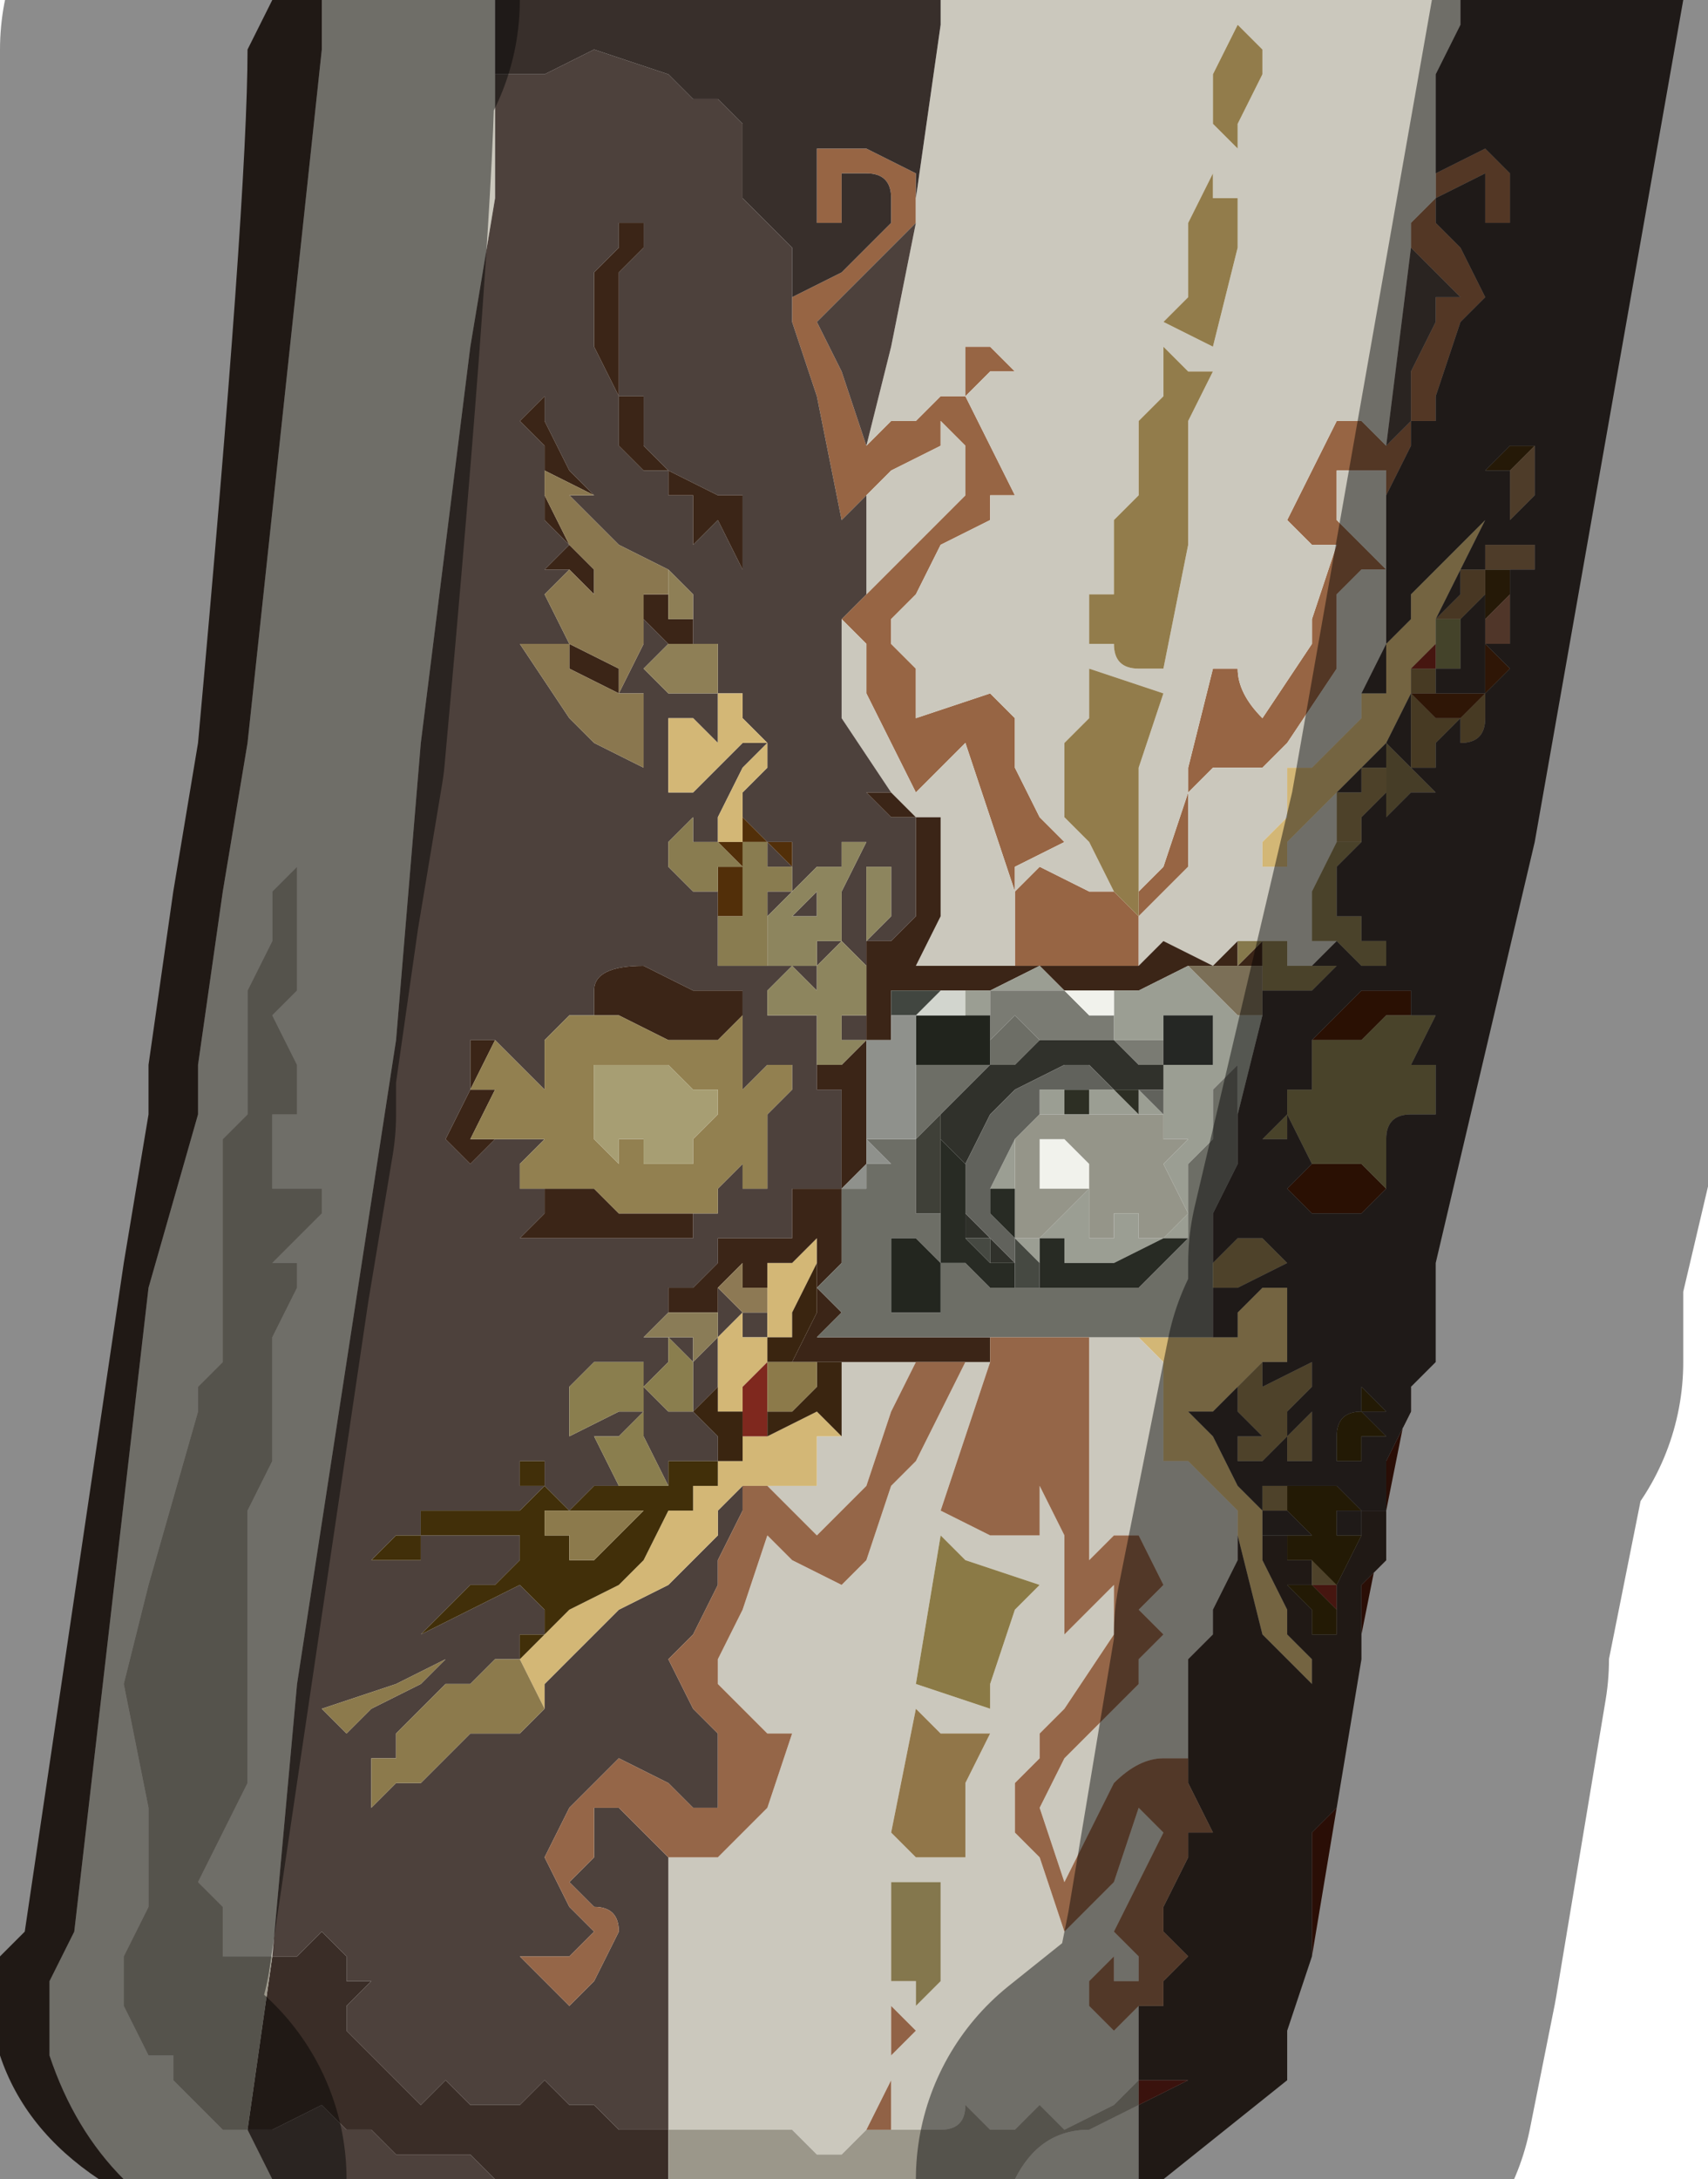 <?xml version="1.0" encoding="UTF-8" standalone="no"?>
<svg xmlns:xlink="http://www.w3.org/1999/xlink" height="4.4px" width="3.45px" xmlns="http://www.w3.org/2000/svg">
  <g transform="matrix(1.0, 0.0, 0.0, 1.0, 1.4, 2.2)">
    <path d="M0.1 -1.05 L0.1 -1.05 0.1 -1.05 M-0.4 -0.1 L-0.4 -0.1 -0.4 -0.1 -0.4 -0.1 M-0.45 0.15 L-0.4 0.1 -0.45 0.15 -0.45 0.15" fill="#5b1c14" fill-rule="evenodd" stroke="none"/>
    <path d="M0.45 -1.8 L0.45 -1.75 0.35 -1.65 0.25 -1.55 0.3 -1.45 0.35 -1.3 0.35 -1.3 0.4 -1.35 0.45 -1.35 0.5 -1.4 0.55 -1.4 0.55 -1.45 0.55 -1.5 0.6 -1.5 0.6 -1.5 0.65 -1.45 0.6 -1.45 0.6 -1.45 0.55 -1.4 0.6 -1.3 0.65 -1.2 0.6 -1.2 0.6 -1.15 0.5 -1.1 0.45 -1.0 0.4 -0.95 0.4 -0.9 0.45 -0.85 0.45 -0.75 0.6 -0.8 0.65 -0.75 0.65 -0.65 0.7 -0.55 0.75 -0.5 0.65 -0.45 0.65 -0.4 0.6 -0.55 0.55 -0.7 0.5 -0.65 0.45 -0.6 0.4 -0.7 0.4 -0.7 0.35 -0.8 0.35 -0.85 0.35 -0.9 0.3 -0.95 0.3 -0.95 0.35 -1.0 0.35 -1.0 0.4 -1.05 0.4 -1.05 0.45 -1.1 0.5 -1.15 0.55 -1.2 0.55 -1.3 0.5 -1.35 0.5 -1.3 0.4 -1.25 0.35 -1.2 0.35 -1.2 0.3 -1.15 0.25 -1.4 0.2 -1.55 0.2 -1.6 0.3 -1.65 0.4 -1.75 0.4 -1.8 Q0.4 -1.85 0.35 -1.85 L0.3 -1.85 0.3 -1.8 0.25 -1.8 0.3 -1.8 0.3 -1.75 0.25 -1.75 0.25 -1.9 0.3 -1.9 0.35 -1.9 0.45 -1.85 0.45 -1.8 M0.65 -0.25 L0.65 -0.35 0.65 -0.4 0.7 -0.45 0.8 -0.4 0.85 -0.4 0.85 -0.4 0.9 -0.35 0.9 -0.4 0.9 -0.4 0.9 -0.4 0.95 -0.45 1.0 -0.6 1.0 -0.65 1.05 -0.85 1.1 -0.85 Q1.1 -0.8 1.15 -0.75 L1.15 -0.75 1.25 -0.9 1.25 -0.95 1.3 -1.1 1.25 -1.1 1.2 -1.15 1.25 -1.25 1.3 -1.35 1.3 -1.35 1.35 -1.35 1.4 -1.3 1.4 -1.3 1.45 -1.35 1.45 -1.4 1.45 -1.45 1.5 -1.55 1.5 -1.6 1.55 -1.6 1.5 -1.65 1.5 -1.65 1.45 -1.7 1.45 -1.75 1.5 -1.8 1.5 -1.85 1.6 -1.9 1.65 -1.85 1.65 -1.75 Q1.65 -1.75 1.6 -1.75 L1.6 -1.8 1.6 -1.85 1.5 -1.8 1.5 -1.75 1.55 -1.7 1.6 -1.6 1.55 -1.55 1.5 -1.4 1.5 -1.35 1.45 -1.35 1.45 -1.3 1.4 -1.2 1.4 -1.2 1.4 -1.25 1.3 -1.25 1.3 -1.15 1.3 -1.15 1.35 -1.1 1.35 -1.1 1.4 -1.05 1.35 -1.05 1.3 -1.0 1.3 -0.9 1.3 -0.85 1.2 -0.7 1.15 -0.65 1.15 -0.65 1.1 -0.65 1.05 -0.65 1.0 -0.6 1.0 -0.45 0.9 -0.35 0.9 -0.25 0.9 -0.25 0.85 -0.25 0.75 -0.25 0.7 -0.25 0.7 -0.25 0.65 -0.25 0.65 -0.25" fill="#976544" fill-rule="evenodd" stroke="none"/>
    <path d="M1.55 -2.2 L1.55 -2.15 1.5 -2.05 1.5 -1.8 1.45 -1.75 1.45 -1.7 1.4 -1.3 1.4 -1.3 1.35 -1.35 1.3 -1.35 1.3 -1.35 1.25 -1.25 1.2 -1.15 1.25 -1.1 1.3 -1.1 1.25 -0.95 1.25 -0.9 1.15 -0.75 1.15 -0.75 Q1.1 -0.8 1.1 -0.85 L1.05 -0.85 1.0 -0.65 1.0 -0.6 0.95 -0.45 0.9 -0.4 0.9 -0.4 0.9 -0.4 0.9 -0.5 0.9 -0.65 0.95 -0.8 0.8 -0.85 0.8 -0.75 0.75 -0.7 0.75 -0.55 0.8 -0.5 0.85 -0.4 0.8 -0.4 0.7 -0.45 0.65 -0.4 0.65 -0.35 0.65 -0.25 0.6 -0.25 0.55 -0.25 0.5 -0.25 0.45 -0.25 0.5 -0.35 0.5 -0.55 0.45 -0.55 0.4 -0.6 0.3 -0.75 0.3 -0.85 0.3 -0.95 0.35 -0.9 0.35 -0.85 0.35 -0.8 0.4 -0.7 0.4 -0.7 0.45 -0.6 0.5 -0.65 0.55 -0.7 0.6 -0.55 0.65 -0.4 0.65 -0.45 0.75 -0.5 0.7 -0.55 0.65 -0.65 0.65 -0.75 0.6 -0.8 0.45 -0.75 0.45 -0.85 0.4 -0.9 0.4 -0.95 0.45 -1.0 0.5 -1.1 0.6 -1.15 0.6 -1.2 0.65 -1.2 0.6 -1.3 0.55 -1.4 0.6 -1.45 0.6 -1.45 0.65 -1.45 0.6 -1.5 0.6 -1.5 0.55 -1.5 0.55 -1.45 0.55 -1.4 0.5 -1.4 0.45 -1.35 0.4 -1.35 0.35 -1.3 0.4 -1.5 0.45 -1.75 0.45 -1.8 0.5 -2.15 0.5 -2.2 1.55 -2.2 M1.4 -1.2 L1.4 -0.9 1.35 -0.8 1.35 -0.75 1.25 -0.65 1.2 -0.65 1.2 -0.55 1.15 -0.5 1.15 -0.5 1.15 -0.45 1.15 -0.45 1.2 -0.45 1.2 -0.5 1.25 -0.55 1.25 -0.55 1.3 -0.6 1.3 -0.55 1.3 -0.5 1.3 -0.5 1.3 -0.5 1.25 -0.4 1.25 -0.35 1.25 -0.3 1.25 -0.3 1.3 -0.3 1.25 -0.25 1.25 -0.25 1.2 -0.25 1.2 -0.3 1.2 -0.3 1.15 -0.3 1.15 -0.35 1.15 -0.3 1.1 -0.3 1.1 -0.25 1.1 -0.3 1.05 -0.25 1.05 -0.25 0.95 -0.3 0.9 -0.25 0.9 -0.35 1.0 -0.45 1.0 -0.6 1.05 -0.65 1.1 -0.65 1.15 -0.65 1.15 -0.65 1.2 -0.7 1.3 -0.85 1.3 -0.9 1.3 -1.0 1.35 -1.05 1.4 -1.05 1.35 -1.1 1.35 -1.1 1.3 -1.15 1.3 -1.15 1.3 -1.25 1.4 -1.25 1.4 -1.2 M1.05 -2.05 L1.05 -1.95 1.1 -1.9 1.1 -1.95 1.15 -2.05 1.15 -2.1 1.1 -2.15 1.05 -2.05 M1.05 -1.8 L1.05 -1.85 1.0 -1.75 1.0 -1.6 0.95 -1.55 1.05 -1.5 1.05 -1.5 1.1 -1.7 1.1 -1.8 1.05 -1.8 M0.35 -1.2 L0.35 -1.2 0.4 -1.25 0.5 -1.3 0.5 -1.35 0.55 -1.3 0.55 -1.2 0.5 -1.15 0.45 -1.1 0.4 -1.05 0.4 -1.05 0.35 -1.0 0.35 -1.0 0.35 -1.2 M0.9 -1.35 L0.9 -1.3 0.9 -1.2 0.85 -1.15 0.85 -1.0 0.8 -1.0 0.8 -0.95 0.8 -0.9 0.85 -0.9 Q0.85 -0.85 0.9 -0.85 L0.95 -0.85 1.0 -1.1 1.0 -1.15 1.0 -1.25 1.0 -1.35 1.05 -1.45 1.0 -1.45 0.95 -1.5 0.95 -1.4 0.9 -1.35 M0.3 0.55 L0.35 0.55 0.4 0.55 0.45 0.55 0.4 0.65 0.35 0.8 0.25 0.9 0.2 0.85 0.15 0.8 0.2 0.8 0.25 0.8 0.25 0.7 0.3 0.7 0.3 0.55 M1.3 -0.5 L1.3 -0.5 M0.95 0.5 L0.9 0.5 0.95 0.55 0.95 0.65 0.95 0.75 1.0 0.75 1.05 0.8 1.1 0.85 1.1 0.9 1.1 0.95 1.05 1.05 1.05 1.1 1.0 1.15 1.0 1.35 0.95 1.35 Q0.9 1.35 0.85 1.4 L0.75 1.6 0.7 1.45 0.75 1.35 0.8 1.3 0.85 1.25 0.9 1.2 0.9 1.15 0.95 1.1 0.9 1.05 0.95 1.0 0.9 0.9 0.85 0.9 Q0.8 0.95 0.8 0.95 L0.8 0.85 0.8 0.5 0.9 0.5 0.95 0.5 M0.9 2.2 L0.65 2.2 Q0.7 2.1 0.8 2.1 L0.9 2.05 0.9 2.2 M-0.85 2.2 L-1.15 2.2 Q-1.25 2.1 -1.3 1.95 L-1.3 1.8 -1.25 1.7 -1.1 0.4 -1.0 0.05 -1.0 -0.05 -0.95 -0.4 -0.9 -0.7 -0.75 -2.1 -0.75 -2.2 -0.4 -2.2 -0.4 -2.05 -0.4 -1.8 -0.45 -1.5 -0.55 -0.7 -0.6 -0.1 -0.8 1.2 -0.85 1.75 -0.9 1.75 -0.95 1.75 -0.95 1.7 -0.95 1.65 -1.0 1.6 -0.9 1.4 -0.9 1.3 -0.9 1.2 -0.9 0.85 -0.85 0.75 -0.85 0.7 -0.85 0.6 -0.85 0.5 -0.8 0.4 -0.8 0.35 -0.85 0.35 -0.8 0.3 -0.75 0.25 -0.75 0.2 -0.85 0.2 -0.85 0.05 -0.8 0.05 -0.8 0.0 -0.8 0.0 -0.8 -0.05 -0.85 -0.15 -0.8 -0.2 -0.8 -0.2 -0.8 -0.4 -0.8 -0.45 -0.85 -0.4 -0.85 -0.3 -0.9 -0.2 -0.9 -0.15 -0.9 0.05 -0.95 0.1 -0.95 0.25 -0.95 0.4 -0.95 0.55 -1.0 0.6 -1.0 0.65 -1.1 1.0 -1.15 1.2 -1.1 1.45 -1.1 1.65 -1.15 1.75 -1.15 1.75 -1.15 1.85 -1.1 1.95 -1.1 1.95 -1.05 1.95 -1.05 2.0 -1.0 2.05 -1.0 2.05 -0.95 2.1 -0.9 2.1 -0.9 2.1 -0.9 2.1 -0.85 2.2 M-0.05 1.55 L0.05 1.55 0.15 1.45 0.2 1.3 0.15 1.3 0.1 1.25 0.05 1.2 0.05 1.15 0.1 1.05 0.15 0.9 0.2 0.95 0.3 1.0 0.35 0.95 0.4 0.8 0.45 0.75 0.5 0.65 0.55 0.55 0.6 0.55 0.5 0.85 0.6 0.9 0.65 0.9 0.7 0.9 0.7 0.8 0.75 0.9 0.75 1.1 0.8 1.05 0.85 1.0 0.85 1.1 0.75 1.25 0.7 1.3 0.7 1.35 0.65 1.4 0.65 1.5 0.7 1.55 0.75 1.7 0.85 1.6 0.9 1.45 0.95 1.5 0.9 1.6 0.85 1.7 0.9 1.75 0.9 1.8 0.85 1.8 0.85 1.75 0.8 1.8 0.8 1.85 0.85 1.9 0.9 1.85 0.9 2.0 0.85 2.05 0.75 2.1 0.7 2.05 0.65 2.1 0.6 2.1 0.55 2.05 Q0.55 2.1 0.5 2.1 L0.4 2.1 0.4 1.95 0.45 1.9 0.4 1.85 0.4 2.0 0.35 2.1 0.3 2.15 0.25 2.15 0.2 2.1 0.15 2.1 0.1 2.1 0.05 2.1 0.0 2.1 -0.05 2.1 -0.05 2.0 -0.05 1.55 M0.5 0.9 L0.45 1.2 0.6 1.25 0.6 1.2 0.65 1.05 0.7 1.0 0.55 0.95 0.5 0.9 M0.55 1.4 L0.6 1.3 0.5 1.3 0.45 1.25 0.4 1.5 0.45 1.55 0.55 1.55 0.55 1.4 M0.4 1.65 L0.4 1.8 0.45 1.8 0.45 1.85 0.5 1.8 0.5 1.6 0.4 1.6 0.4 1.65" fill="#cbc8bd" fill-rule="evenodd" stroke="none"/>
    <path d="M0.85 -0.4 L0.8 -0.5 0.75 -0.55 0.75 -0.7 0.8 -0.75 0.8 -0.85 0.95 -0.8 0.9 -0.65 0.9 -0.5 0.9 -0.4 0.9 -0.35 0.85 -0.4 0.85 -0.4 M1.05 -2.05 L1.1 -2.15 1.15 -2.1 1.15 -2.05 1.1 -1.95 1.1 -1.9 1.05 -1.95 1.05 -2.05 M1.05 -1.8 L1.1 -1.8 1.1 -1.7 1.05 -1.5 1.05 -1.5 0.95 -1.55 1.0 -1.6 1.0 -1.75 1.05 -1.85 1.05 -1.8 M0.9 -1.35 L0.95 -1.4 0.95 -1.5 1.0 -1.45 1.05 -1.45 1.0 -1.35 1.0 -1.25 1.0 -1.15 1.0 -1.1 0.95 -0.85 0.9 -0.85 Q0.85 -0.85 0.85 -0.9 L0.8 -0.9 0.8 -0.95 0.8 -1.0 0.85 -1.0 0.85 -1.15 0.9 -1.2 0.9 -1.3 0.9 -1.35" fill="#927c4b" fill-rule="evenodd" stroke="none"/>
    <path d="M0.45 -1.75 L0.4 -1.5 0.35 -1.3 0.35 -1.3 0.3 -1.45 0.25 -1.55 0.35 -1.65 0.45 -1.75 M0.3 -0.95 L0.3 -0.85 0.3 -0.75 0.4 -0.6 0.35 -0.6 0.3 -0.65 0.35 -0.6 0.4 -0.55 0.45 -0.55 0.45 -0.5 0.45 -0.45 0.45 -0.4 0.45 -0.35 0.4 -0.3 0.4 -0.3 0.35 -0.3 0.35 -0.25 0.3 -0.3 0.3 -0.3 0.25 -0.25 0.25 -0.15 0.25 -0.15 0.3 -0.15 0.35 -0.15 0.35 -0.1 0.3 -0.1 0.3 -0.15 0.25 -0.15 0.25 -0.1 0.25 -0.05 0.25 0.0 0.25 0.0 0.25 0.0 0.25 0.0 0.3 0.0 0.3 0.05 0.3 0.15 0.3 0.2 0.25 0.2 0.2 0.2 0.2 0.3 0.1 0.3 0.05 0.3 0.05 0.35 0.0 0.4 0.0 0.4 -0.05 0.4 -0.05 0.45 -0.05 0.45 -0.1 0.5 -0.1 0.5 -0.05 0.5 -0.05 0.5 0.0 0.5 0.0 0.55 0.05 0.5 0.05 0.45 0.05 0.4 0.1 0.45 0.15 0.45 0.15 0.35 0.15 0.45 0.15 0.5 0.1 0.5 0.1 0.45 0.05 0.5 0.05 0.6 0.0 0.65 0.0 0.65 0.05 0.7 0.05 0.75 -0.05 0.75 -0.05 0.8 -0.1 0.7 Q-0.1 0.65 -0.1 0.65 L-0.15 0.7 -0.2 0.7 -0.15 0.8 -0.2 0.8 -0.25 0.85 -0.3 0.8 -0.3 0.75 -0.25 0.7 -0.25 0.7 -0.3 0.75 -0.35 0.75 -0.35 0.8 -0.3 0.8 -0.35 0.85 -0.35 0.85 -0.4 0.85 -0.4 0.85 -0.45 0.85 -0.5 0.85 -0.55 0.85 -0.55 0.9 -0.6 0.9 -0.65 0.95 -0.65 0.95 -0.55 0.95 -0.55 0.95 -0.55 0.9 -0.5 0.9 -0.4 0.9 -0.35 0.9 -0.35 0.9 -0.35 0.95 -0.4 1.0 -0.45 1.0 -0.45 1.0 -0.5 1.05 -0.55 1.1 -0.55 1.1 -0.45 1.05 -0.45 1.05 -0.35 1.0 -0.35 1.0 -0.3 1.05 -0.3 1.1 -0.35 1.1 -0.35 1.1 -0.35 1.15 -0.4 1.15 -0.4 1.15 -0.5 1.15 -0.6 1.2 -0.75 1.25 -0.7 1.3 -0.7 1.3 -0.65 1.25 -0.55 1.2 -0.55 1.2 -0.5 1.15 -0.5 1.15 -0.45 1.15 -0.4 1.15 -0.4 1.15 -0.45 1.2 -0.5 1.2 -0.55 1.25 -0.6 1.3 -0.6 1.35 -0.65 1.35 -0.65 1.4 -0.65 1.5 -0.65 1.45 -0.6 1.4 -0.6 1.4 -0.55 1.4 -0.5 1.35 -0.45 1.3 -0.45 1.3 -0.4 1.3 -0.4 1.3 -0.35 1.3 -0.35 1.3 -0.3 1.25 -0.3 1.2 -0.25 1.15 -0.2 1.1 -0.15 1.05 -0.15 1.05 -0.05 1.0 0.0 0.95 0.05 0.9 0.05 0.85 0.1 0.8 0.1 0.85 0.05 0.95 0.05 1.0 0.0 1.1 -0.05 1.15 0.0 1.25 0.0 1.25 0.05 1.3 0.05 1.45 0.0 1.45 -0.05 1.4 -0.15 1.35 -0.25 1.45 -0.3 1.55 -0.25 1.65 -0.2 1.7 -0.25 1.75 -0.25 1.75 -0.3 1.75 -0.35 1.75 -0.3 1.8 -0.25 1.85 -0.2 1.8 -0.15 1.7 Q-0.15 1.65 -0.2 1.65 L-0.25 1.6 -0.25 1.6 -0.2 1.55 -0.2 1.45 -0.15 1.45 -0.05 1.55 -0.05 2.0 -0.05 2.1 -0.1 2.1 -0.15 2.1 -0.2 2.05 -0.2 2.05 -0.25 2.05 -0.25 2.05 -0.3 2.0 -0.35 2.05 -0.4 2.05 -0.45 2.05 Q-0.45 2.05 -0.5 2.0 L-0.55 2.05 -0.55 2.05 -0.6 2.0 -0.65 1.95 -0.7 1.9 -0.7 1.85 -0.65 1.8 -0.7 1.8 -0.7 1.75 -0.75 1.7 -0.75 1.7 -0.8 1.75 -0.85 1.75 -0.85 1.75 -0.8 1.2 -0.6 -0.1 -0.55 -0.7 -0.45 -1.5 -0.4 -1.8 -0.4 -2.05 -0.35 -2.05 -0.3 -2.05 -0.2 -2.1 -0.05 -2.05 0.0 -2.0 0.05 -2.0 0.1 -1.95 0.1 -1.8 0.2 -1.7 0.2 -1.6 0.2 -1.55 0.25 -1.4 0.3 -1.15 0.35 -1.2 0.35 -1.0 0.3 -0.95 0.3 -0.95 M1.4 -1.3 L1.45 -1.7 1.5 -1.65 1.5 -1.65 1.55 -1.6 1.5 -1.6 1.5 -1.55 1.45 -1.45 1.45 -1.4 1.45 -1.35 1.4 -1.3 M0.0 -1.1 L0.05 -1.15 0.05 -1.15 0.1 -1.05 0.1 -1.1 0.1 -1.2 0.05 -1.2 -0.05 -1.25 -0.1 -1.3 -0.1 -1.4 -0.15 -1.4 -0.15 -1.55 -0.15 -1.65 -0.1 -1.7 -0.1 -1.75 -0.15 -1.75 -0.15 -1.7 -0.2 -1.65 -0.2 -1.6 -0.2 -1.5 -0.15 -1.4 -0.15 -1.3 -0.1 -1.25 -0.05 -1.25 -0.05 -1.2 0.0 -1.2 0.0 -1.15 0.0 -1.1 0.0 -1.1 M0.0 -0.95 L0.0 -1.0 -0.05 -1.05 -0.05 -0.95 -0.05 -1.0 -0.05 -1.0 Q-0.05 -1.0 -0.05 -1.05 L-0.15 -1.1 -0.2 -1.15 -0.25 -1.2 -0.2 -1.2 -0.2 -1.2 -0.25 -1.25 -0.3 -1.35 -0.3 -1.4 -0.35 -1.35 -0.3 -1.3 -0.3 -1.25 -0.3 -1.25 -0.3 -1.25 -0.3 -1.2 -0.3 -1.15 -0.25 -1.1 -0.25 -1.1 -0.3 -1.05 -0.25 -1.05 -0.25 -1.05 -0.3 -1.0 -0.25 -0.9 -0.3 -0.9 -0.35 -0.9 -0.25 -0.75 -0.2 -0.7 -0.1 -0.65 -0.1 -0.75 -0.1 -0.8 -0.1 -0.75 -0.1 -0.8 -0.15 -0.8 -0.1 -0.9 -0.1 -0.95 -0.05 -0.9 -0.1 -0.85 -0.05 -0.8 -0.05 -0.8 0.0 -0.8 0.0 -0.8 0.05 -0.8 0.05 -0.9 0.0 -0.9 0.0 -0.95 M-0.25 -0.9 L-0.3 -0.95 -0.25 -0.9 -0.25 -0.9 M-0.25 -1.1 L-0.25 -1.1 M0.1 -1.05 L0.1 -1.05 0.1 -1.05 M0.1 -0.7 L0.05 -0.7 0.0 -0.75 0.0 -0.75 -0.05 -0.75 -0.05 -0.65 -0.05 -0.6 0.0 -0.6 0.0 -0.6 0.05 -0.65 0.05 -0.65 0.1 -0.7 0.15 -0.7 0.15 -0.7 0.1 -0.75 0.1 -0.8 0.1 -0.8 0.05 -0.8 0.05 -0.7 Q0.1 -0.7 0.1 -0.7 M0.1 -0.55 L0.1 -0.6 0.15 -0.65 0.15 -0.7 0.1 -0.65 0.05 -0.55 0.05 -0.55 0.05 -0.5 0.05 -0.5 0.0 -0.5 0.0 -0.55 -0.05 -0.5 -0.05 -0.45 -0.05 -0.45 0.0 -0.4 0.0 -0.4 0.05 -0.4 0.05 -0.35 0.05 -0.35 0.05 -0.3 0.05 -0.25 0.1 -0.25 0.1 -0.25 0.15 -0.25 0.15 -0.35 0.1 -0.35 0.1 -0.35 Q0.15 -0.35 0.15 -0.35 L0.15 -0.4 0.2 -0.4 0.2 -0.45 0.15 -0.45 0.15 -0.45 0.15 -0.5 0.2 -0.45 0.2 -0.5 0.15 -0.5 0.15 -0.5 0.1 -0.55 0.1 -0.55 M0.1 -0.35 L0.1 -0.35 M0.05 -0.5 L0.05 -0.5 M0.3 -0.5 L0.3 -0.45 0.25 -0.45 0.25 -0.4 0.25 -0.3 0.25 -0.3 0.3 -0.3 0.3 -0.4 0.35 -0.5 0.3 -0.5 0.3 -0.5 M0.35 -0.5 L0.35 -0.4 0.35 -0.35 0.35 -0.3 0.35 -0.3 0.4 -0.35 0.4 -0.45 0.4 -0.45 0.35 -0.45 0.35 -0.5 M0.15 -0.2 L0.15 -0.15 0.15 -0.15 0.2 -0.15 0.2 -0.15 0.25 -0.15 0.25 -0.2 0.25 -0.2 0.2 -0.25 0.2 -0.25 Q0.2 -0.2 0.2 -0.25 L0.15 -0.2 M0.25 -0.4 L0.25 -0.45 0.2 -0.4 0.2 -0.4 0.15 -0.35 0.15 -0.3 0.15 -0.25 0.2 -0.25 0.2 -0.25 0.25 -0.25 0.25 -0.3 0.25 -0.3 0.25 -0.35 0.2 -0.35 0.25 -0.4 M0.0 0.25 L0.05 0.25 0.05 0.2 0.1 0.15 0.1 0.2 0.15 0.2 0.15 0.05 0.2 0.0 0.2 -0.05 0.15 -0.05 0.15 -0.05 0.1 0.0 0.1 -0.05 0.1 -0.1 0.1 -0.15 0.1 -0.15 0.1 -0.2 0.0 -0.2 -0.1 -0.25 Q-0.2 -0.25 -0.2 -0.2 L-0.2 -0.15 -0.25 -0.15 -0.25 -0.15 -0.3 -0.1 -0.3 0.0 -0.4 -0.1 -0.4 -0.1 -0.45 -0.1 -0.45 0.0 -0.5 0.1 -0.5 0.1 -0.45 0.15 -0.45 0.15 -0.4 0.1 -0.4 0.1 -0.3 0.1 -0.35 0.15 -0.35 0.2 -0.3 0.2 -0.3 0.25 -0.35 0.3 -0.3 0.3 -0.25 0.3 -0.2 0.3 -0.15 0.3 0.0 0.3 0.0 0.25 M-0.4 2.2 L-0.85 2.2 -0.9 2.1 -0.9 2.1 -0.85 2.1 -0.85 2.1 -0.75 2.05 -0.7 2.1 -0.65 2.1 -0.6 2.15 -0.45 2.15 -0.4 2.2 M0.0 0.6 L0.0 0.55 -0.05 0.5 -0.05 0.55 -0.1 0.6 -0.05 0.65 -0.05 0.65 0.0 0.65 0.0 0.6 0.0 0.6 M0.95 1.65 L0.9 1.65 0.95 1.65 M-0.4 -0.1 L-0.4 -0.1 M-0.2 0.55 L-0.25 0.6 -0.25 0.7 -0.15 0.65 -0.1 0.65 -0.1 0.55 -0.2 0.55" fill="#4d413c" fill-rule="evenodd" stroke="none"/>
    <path d="M1.65 -1.25 L1.6 -1.25 1.65 -1.3 1.65 -1.3 1.7 -1.3 1.65 -1.25 M1.65 -1.0 L1.65 -1.0 1.65 -1.0 1.65 -1.0 1.6 -0.95 1.6 -0.95 1.6 -1.0 1.6 -1.0 1.6 -1.05 1.6 -1.05 1.6 -1.05 1.65 -1.05 1.65 -1.0" fill="#442d0d" fill-rule="evenodd" stroke="none"/>
    <path d="M1.7 -1.3 L1.7 -1.3 1.7 -1.2 1.65 -1.15 1.65 -1.2 1.65 -1.25 1.7 -1.3 M1.6 -1.05 L1.6 -1.1 1.65 -1.1 1.65 -1.1 1.7 -1.1 1.7 -1.05 1.65 -1.05 1.65 -1.0 1.65 -1.05 1.6 -1.05" fill="#8e6d4a" fill-rule="evenodd" stroke="none"/>
    <path d="M1.35 -0.8 L1.4 -0.8 1.4 -0.9 1.45 -0.95 1.45 -1.0 1.5 -1.05 1.5 -1.05 1.55 -1.1 1.6 -1.15 1.6 -1.15 1.55 -1.05 1.5 -0.95 1.5 -0.95 1.5 -0.9 1.45 -0.85 1.45 -0.85 1.45 -0.85 1.45 -0.8 1.4 -0.7 1.35 -0.65 1.35 -0.65 1.3 -0.6 1.25 -0.55 1.25 -0.55 1.2 -0.5 1.2 -0.45 1.15 -0.45 1.15 -0.45 1.15 -0.5 1.15 -0.5 1.2 -0.55 1.2 -0.65 1.25 -0.65 1.35 -0.75 1.35 -0.8 M1.05 0.5 L1.1 0.5 1.1 0.45 Q1.15 0.4 1.15 0.4 L1.2 0.4 1.2 0.5 1.25 0.5 1.2 0.5 1.2 0.55 1.15 0.55 1.1 0.6 Q1.1 0.6 1.05 0.65 L1.0 0.65 1.05 0.7 1.1 0.8 1.15 0.85 1.15 0.9 1.15 0.95 1.2 1.05 1.2 1.1 1.25 1.15 1.25 1.2 1.2 1.15 1.15 1.1 1.1 0.9 1.1 0.85 1.05 0.8 1.0 0.75 0.95 0.75 0.95 0.65 0.95 0.55 0.9 0.5 0.95 0.5 1.0 0.5 1.05 0.5 M0.1 -0.8 L0.1 -0.75 0.15 -0.7 0.15 -0.7 0.1 -0.7 Q0.1 -0.7 0.05 -0.7 L0.05 -0.8 0.1 -0.8 0.1 -0.8 M0.1 -0.7 L0.05 -0.65 0.05 -0.65 0.0 -0.6 0.0 -0.6 -0.05 -0.6 -0.05 -0.65 -0.05 -0.75 0.0 -0.75 0.0 -0.75 0.05 -0.7 0.1 -0.7 M0.05 -0.5 L0.05 -0.55 0.05 -0.55 0.1 -0.65 0.15 -0.7 0.15 -0.65 0.1 -0.6 0.1 -0.55 0.1 -0.5 0.05 -0.5 M0.15 0.35 L0.2 0.35 0.25 0.3 0.25 0.35 0.2 0.45 0.2 0.5 0.15 0.5 0.15 0.45 0.15 0.35 M0.1 0.6 L0.1 0.65 0.05 0.65 0.05 0.6 0.05 0.5 0.1 0.45 0.1 0.5 0.15 0.5 0.15 0.55 0.1 0.6 M0.05 0.75 L0.1 0.75 0.1 0.7 0.15 0.7 0.25 0.65 0.25 0.65 0.3 0.7 0.25 0.7 0.25 0.8 0.2 0.8 0.15 0.8 0.1 0.8 0.05 0.85 0.05 0.9 0.0 0.95 -0.05 1.0 -0.15 1.05 -0.15 1.05 -0.2 1.1 -0.25 1.15 -0.3 1.2 -0.3 1.25 -0.35 1.15 -0.35 1.15 -0.3 1.1 -0.3 1.1 -0.25 1.05 -0.15 1.0 -0.15 1.0 -0.1 0.95 -0.05 0.85 0.0 0.85 0.0 0.8 0.05 0.8 0.05 0.75" fill="#d3b776" fill-rule="evenodd" stroke="none"/>
    <path d="M1.65 -1.0 L1.65 -0.95 1.65 -0.9 1.6 -0.9 1.6 -0.95 1.6 -0.95 1.6 -0.95 1.65 -1.0 1.65 -1.0" fill="#91634b" fill-rule="evenodd" stroke="none"/>
    <path d="M1.5 -0.85 L1.5 -0.8 1.45 -0.8 1.5 -0.75 1.5 -0.75 1.55 -0.75 1.6 -0.8 1.6 -0.8 1.6 -0.8 1.6 -0.75 Q1.6 -0.7 1.55 -0.7 L1.55 -0.75 1.5 -0.7 1.5 -0.65 1.45 -0.65 1.45 -0.75 1.45 -0.8 1.45 -0.85 1.45 -0.85 1.5 -0.85 1.5 -0.85 1.5 -0.85" fill="#826940" fill-rule="evenodd" stroke="none"/>
    <path d="M1.45 -0.8 L1.55 -0.8 1.6 -0.8 1.6 -0.9 1.65 -0.85 1.6 -0.8 1.6 -0.8 1.55 -0.75 1.5 -0.75 1.5 -0.75 1.45 -0.8" fill="#55280b" fill-rule="evenodd" stroke="none"/>
    <path d="M1.6 -1.0 L1.55 -0.95 1.5 -0.95 1.55 -1.0 1.55 -1.05 1.6 -1.05 1.6 -1.0 1.6 -1.0" fill="#83653f" fill-rule="evenodd" stroke="none"/>
    <path d="M1.5 -0.95 L1.5 -0.95 1.55 -0.95 1.55 -0.9 1.55 -0.85 1.55 -0.85 1.5 -0.85 1.5 -0.9 1.5 -0.95 M1.5 -0.85 L1.5 -0.85" fill="#7b7a4c" fill-rule="evenodd" stroke="none"/>
    <path d="M1.5 -0.9 L1.5 -0.85 1.5 -0.85 1.45 -0.85 1.45 -0.85 1.5 -0.9 M1.3 1.0 L1.3 1.05 1.25 1.0 1.2 1.0 1.3 1.0 1.3 0.95 1.25 0.95 1.3 1.0 M1.25 1.75 L1.2 1.9 1.25 1.75 M0.15 0.5 L0.15 0.6 0.15 0.7 0.1 0.7 0.1 0.6 0.15 0.55 0.15 0.5" fill="#7f281e" fill-rule="evenodd" stroke="none"/>
    <path d="M1.4 -0.7 L1.4 -0.7 1.45 -0.65 1.45 -0.65 1.5 -0.6 1.45 -0.6 1.45 -0.6 1.4 -0.55 1.4 -0.55 1.4 -0.65 1.4 -0.7" fill="#7f7047" fill-rule="evenodd" stroke="none"/>
    <path d="M1.3 -0.55 L1.3 -0.6 1.35 -0.6 1.35 -0.65 1.4 -0.65 1.4 -0.6 1.35 -0.55 1.35 -0.5 1.35 -0.5 1.3 -0.5 1.3 -0.5 1.3 -0.55" fill="#8c774a" fill-rule="evenodd" stroke="none"/>
    <path d="M0.4 -0.6 L0.45 -0.55 0.5 -0.55 0.5 -0.35 0.45 -0.25 0.5 -0.25 0.55 -0.25 0.6 -0.25 0.65 -0.25 0.65 -0.25 0.7 -0.25 0.7 -0.25 0.75 -0.25 0.85 -0.25 0.9 -0.25 0.9 -0.25 0.95 -0.3 1.05 -0.25 1.05 -0.25 1.1 -0.3 1.1 -0.25 1.05 -0.25 1.05 -0.25 1.0 -0.25 0.9 -0.2 0.9 -0.2 0.85 -0.2 0.85 -0.2 0.75 -0.2 0.7 -0.25 0.6 -0.2 0.55 -0.2 0.5 -0.2 0.45 -0.2 0.4 -0.2 0.4 -0.1 0.35 -0.1 0.35 0.15 0.3 0.2 0.3 0.15 0.3 0.05 0.3 0.0 0.25 0.0 0.25 0.0 0.25 -0.05 0.3 -0.05 0.3 -0.05 0.35 -0.1 0.35 -0.15 0.35 -0.15 0.35 -0.25 0.35 -0.3 0.4 -0.3 0.4 -0.3 0.45 -0.35 0.45 -0.4 0.45 -0.45 0.45 -0.5 0.45 -0.55 0.4 -0.55 0.35 -0.6 0.3 -0.65 0.35 -0.6 0.4 -0.6 M0.0 -1.1 L0.0 -1.1 0.0 -1.15 0.0 -1.2 -0.05 -1.2 -0.05 -1.25 -0.1 -1.25 -0.15 -1.3 -0.15 -1.4 -0.2 -1.5 -0.2 -1.6 -0.2 -1.65 -0.15 -1.7 -0.15 -1.75 -0.1 -1.75 -0.1 -1.7 -0.15 -1.65 -0.15 -1.55 -0.15 -1.4 -0.1 -1.4 -0.1 -1.3 -0.05 -1.25 0.05 -1.2 0.1 -1.2 0.1 -1.1 0.1 -1.05 0.05 -1.15 0.05 -1.15 0.0 -1.1 M0.0 -0.95 L0.0 -0.9 0.0 -0.9 -0.05 -0.9 -0.05 -0.9 -0.1 -0.95 -0.1 -0.95 -0.1 -1.0 -0.05 -1.0 -0.05 -0.95 -0.05 -0.95 0.0 -0.95 M-0.15 -0.8 L-0.1 -0.8 -0.1 -0.75 -0.1 -0.8 -0.15 -0.8 -0.25 -0.85 -0.25 -0.9 -0.25 -0.9 -0.3 -0.95 -0.25 -0.9 -0.25 -0.9 -0.15 -0.85 -0.15 -0.8 M-0.25 -1.05 L-0.3 -1.05 -0.25 -1.1 -0.25 -1.1 -0.3 -1.15 -0.3 -1.2 -0.3 -1.25 -0.3 -1.25 -0.3 -1.2 -0.25 -1.1 -0.25 -1.1 -0.2 -1.05 -0.2 -1.0 -0.15 -0.95 -0.2 -1.0 -0.25 -1.05 M-0.3 -1.3 L-0.35 -1.35 -0.3 -1.4 -0.3 -1.35 -0.25 -1.25 -0.2 -1.2 -0.2 -1.2 -0.3 -1.25 -0.3 -1.3 M-0.05 0.45 L-0.05 0.4 0.0 0.4 0.0 0.4 0.05 0.35 0.05 0.3 0.1 0.3 0.2 0.3 0.2 0.2 0.25 0.2 0.3 0.2 0.3 0.35 0.25 0.4 0.3 0.45 0.25 0.5 0.3 0.5 0.35 0.5 0.4 0.5 0.5 0.5 0.6 0.5 0.65 0.5 0.6 0.5 0.6 0.55 0.45 0.55 0.4 0.55 0.35 0.55 0.3 0.55 0.25 0.55 0.2 0.55 0.25 0.45 0.25 0.3 0.2 0.35 0.15 0.35 0.15 0.4 0.1 0.4 0.1 0.35 0.05 0.4 0.05 0.45 0.0 0.45 0.0 0.45 -0.05 0.45 M0.4 -0.2 L0.4 -0.2 M1.15 -0.25 L1.1 -0.25 1.15 -0.3 1.15 -0.3 1.15 -0.25 M0.1 -0.15 L0.05 -0.1 0.0 -0.1 -0.05 -0.1 -0.15 -0.15 -0.15 -0.15 -0.2 -0.15 -0.2 -0.15 -0.2 -0.2 Q-0.2 -0.25 -0.1 -0.25 L0.0 -0.2 0.1 -0.2 0.1 -0.15 M-0.4 -0.1 L-0.45 0.0 -0.4 0.0 -0.45 0.1 -0.4 0.1 -0.45 0.15 -0.5 0.1 -0.5 0.1 -0.45 0.0 -0.45 -0.1 -0.4 -0.1 -0.4 -0.1 -0.4 -0.1 M-0.3 0.2 L-0.2 0.2 -0.15 0.25 -0.1 0.25 -0.05 0.25 0.0 0.25 0.0 0.3 -0.15 0.3 -0.2 0.3 -0.25 0.3 -0.3 0.3 -0.35 0.3 -0.3 0.25 -0.3 0.2" fill="#3b2517" fill-rule="evenodd" stroke="none"/>
    <path d="M1.35 -0.5 L1.4 -0.5 1.35 -0.5 1.35 -0.5 1.3 -0.45 1.3 -0.5 1.3 -0.4 1.3 -0.35 1.35 -0.35 1.35 -0.3 1.4 -0.3 1.4 -0.25 1.35 -0.25 1.3 -0.3 1.3 -0.3 1.25 -0.3 1.25 -0.3 1.25 -0.35 1.25 -0.4 1.3 -0.5 1.3 -0.5 1.3 -0.5 1.3 -0.5 1.35 -0.5 1.35 -0.5 M1.25 -0.25 L1.3 -0.25 1.25 -0.2 1.25 -0.2 1.2 -0.2 1.15 -0.2 1.15 -0.25 1.15 -0.3 1.15 -0.3 1.1 -0.25 1.1 -0.3 1.15 -0.3 1.15 -0.35 1.15 -0.3 1.2 -0.3 1.2 -0.3 1.2 -0.25 1.25 -0.25 1.25 -0.25 M1.3 -0.5 L1.3 -0.5" fill="#86794c" fill-rule="evenodd" stroke="none"/>
    <path d="M1.15 -0.15 L1.15 -0.15 1.1 0.05 1.1 0.1 1.1 -0.05 1.1 -0.05 1.05 0.0 1.05 0.1 1.0 0.15 1.0 0.2 1.0 0.3 0.95 0.3 0.85 0.35 0.8 0.35 0.75 0.35 0.75 0.3 0.7 0.3 0.7 0.35 0.65 0.3 0.65 0.2 0.6 0.2 0.6 0.25 0.6 0.2 0.65 0.1 0.7 0.05 0.7 0.0 0.75 0.0 0.8 0.0 0.8 0.0 0.9 0.0 Q0.9 0.0 0.95 0.05 L0.95 0.0 0.95 -0.05 1.05 -0.05 1.05 -0.1 1.1 -0.1 1.05 -0.1 1.05 -0.15 0.95 -0.15 0.95 -0.1 0.9 -0.1 0.9 -0.1 0.85 -0.1 0.85 -0.15 0.85 -0.15 0.85 -0.2 0.8 -0.2 0.8 -0.2 0.75 -0.2 0.85 -0.2 0.85 -0.2 0.9 -0.2 0.9 -0.2 1.0 -0.25 1.05 -0.25 1.0 -0.25 1.0 -0.25 1.05 -0.2 1.05 -0.2 1.1 -0.15 1.1 -0.15 1.15 -0.15 M0.55 -0.2 L0.6 -0.2 0.7 -0.25 0.75 -0.2 0.75 -0.2 0.7 -0.2 0.7 -0.2 0.65 -0.2 0.65 -0.2 0.6 -0.2 0.6 -0.15 0.55 -0.15 0.55 -0.2 M0.95 0.0 L0.95 0.0 0.95 0.0 M0.9 0.0 L0.85 0.0 0.85 0.0 0.8 0.0 0.8 0.0 0.75 0.0 0.75 0.05 0.8 0.05 0.8 0.0 0.85 0.0 0.9 0.05 0.9 0.0 M0.9 0.05 L0.8 0.05 0.75 0.05 0.7 0.05 0.65 0.1 0.65 0.25 0.65 0.3 0.7 0.3 0.75 0.25 0.8 0.2 0.8 0.3 0.85 0.3 0.85 0.25 0.9 0.25 0.9 0.3 0.95 0.3 1.0 0.25 0.95 0.15 1.0 0.1 0.95 0.1 0.95 0.05 0.9 0.05 0.9 0.05" fill="#9b9e93" fill-rule="evenodd" stroke="none"/>
    <path d="M1.15 -0.2 L1.15 -0.15 1.1 -0.15 1.1 -0.15 1.05 -0.2 1.05 -0.2 1.0 -0.25 1.0 -0.25 1.05 -0.25 1.05 -0.25 1.1 -0.25 1.15 -0.25 1.15 -0.2" fill="#7b6f57" fill-rule="evenodd" stroke="none"/>
    <path d="M0.6 -0.1 L0.6 -0.15 0.6 -0.15 0.6 -0.2 0.65 -0.2 0.65 -0.2 0.7 -0.2 0.7 -0.2 0.75 -0.2 0.75 -0.2 0.8 -0.15 0.8 -0.15 0.85 -0.15 0.85 -0.1 0.9 -0.1 0.9 -0.1 0.95 -0.1 0.95 -0.1 0.95 -0.05 0.95 0.0 0.95 -0.05 0.9 -0.05 0.85 -0.1 0.85 -0.1 0.8 -0.1 0.75 -0.1 0.75 -0.1 0.7 -0.1 0.7 -0.1 0.65 -0.15 0.65 -0.15 0.6 -0.1" fill="#7a7b73" fill-rule="evenodd" stroke="none"/>
    <path d="M0.75 -0.2 L0.8 -0.2 0.8 -0.2 0.85 -0.2 0.85 -0.15 0.85 -0.15 0.8 -0.15 0.8 -0.15 0.75 -0.2 M0.8 0.15 L0.8 0.2 0.75 0.2 0.7 0.2 0.7 0.1 0.75 0.1 0.8 0.15" fill="#f1f2ec" fill-rule="evenodd" stroke="none"/>
    <path d="M1.1 0.1 L1.1 0.15 1.05 0.25 1.05 0.35 1.05 0.5 1.0 0.5 0.95 0.5 0.9 0.5 0.8 0.5 0.75 0.5 0.7 0.5 0.65 0.5 0.6 0.5 0.5 0.5 0.4 0.5 0.35 0.5 0.3 0.5 0.25 0.5 0.3 0.45 0.25 0.4 0.3 0.35 0.3 0.2 0.35 0.2 0.4 0.2 0.35 0.2 0.35 0.15 0.4 0.15 0.35 0.1 0.4 0.1 0.4 -0.05 0.4 -0.05 0.4 0.0 0.4 0.1 0.45 0.1 0.45 0.0 0.45 -0.05 0.5 -0.05 0.5 -0.05 0.55 -0.05 0.6 -0.05 0.6 -0.1 0.65 -0.15 0.65 -0.15 0.7 -0.1 0.7 -0.1 0.75 -0.1 0.7 -0.1 0.65 -0.05 0.6 -0.05 0.5 0.05 0.45 0.1 0.45 0.2 0.45 0.25 0.5 0.25 0.5 0.3 0.5 0.35 0.55 0.35 0.6 0.4 0.65 0.4 0.7 0.4 0.75 0.4 0.8 0.4 0.85 0.4 0.9 0.4 0.95 0.35 1.0 0.3 1.0 0.2 1.0 0.15 1.05 0.1 1.05 0.0 1.1 -0.05 1.1 -0.05 1.1 0.1 M0.5 0.4 L0.5 0.35 0.45 0.3 0.4 0.3 0.4 0.45 0.5 0.45 0.5 0.4" fill="#6d6e66" fill-rule="evenodd" stroke="none"/>
    <path d="M0.45 -0.1 L0.45 -0.15 0.5 -0.15 0.55 -0.15 0.6 -0.15 0.6 -0.15 0.6 -0.1 0.6 -0.05 0.55 -0.05 0.5 -0.05 0.5 -0.05 0.45 -0.05 0.45 -0.1 0.45 -0.1" fill="#21241d" fill-rule="evenodd" stroke="none"/>
    <path d="M0.95 0.0 L0.95 0.0 0.95 0.0 0.95 0.0 0.9 0.0 0.85 0.0 0.8 -0.05 0.8 -0.05 0.75 -0.05 0.65 0.0 0.6 0.05 0.55 0.15 0.55 0.25 0.6 0.3 0.65 0.35 0.6 0.35 0.6 0.3 0.55 0.3 0.55 0.15 0.5 0.1 0.5 0.05 0.6 -0.05 0.65 -0.05 0.7 -0.1 0.75 -0.1 0.75 -0.1 0.8 -0.1 0.85 -0.1 0.85 -0.1 0.9 -0.05 0.95 -0.05 0.95 0.0" fill="#30312b" fill-rule="evenodd" stroke="none"/>
    <path d="M0.9 0.0 L0.9 0.05 0.85 0.0 0.8 0.0 0.8 0.05 0.75 0.05 0.75 0.0 0.8 0.0 0.8 0.0 0.85 0.0 0.85 0.0 0.9 0.0" fill="#2d2f24" fill-rule="evenodd" stroke="none"/>
    <path d="M0.95 0.0 L0.95 0.05 Q0.9 0.0 0.9 0.0 L0.8 0.0 0.8 0.0 0.75 0.0 0.7 0.0 0.7 0.05 0.65 0.1 0.6 0.2 0.6 0.25 0.65 0.3 0.65 0.35 0.6 0.3 0.55 0.25 0.55 0.15 0.6 0.05 0.65 0.0 0.75 -0.05 0.8 -0.05 0.8 -0.05 0.85 0.0 0.9 0.0 0.95 0.0 0.95 0.0" fill="#61625c" fill-rule="evenodd" stroke="none"/>
    <path d="M0.95 -0.1 L0.95 -0.15 1.05 -0.15 1.05 -0.1 1.1 -0.1 1.05 -0.1 1.05 -0.05 0.95 -0.05 0.95 -0.1 0.95 -0.1" fill="#252724" fill-rule="evenodd" stroke="none"/>
    <path d="M0.9 0.05 L0.9 0.05 0.95 0.05 0.95 0.1 1.0 0.1 0.95 0.15 1.0 0.25 0.95 0.3 0.9 0.3 0.9 0.25 0.85 0.25 0.85 0.3 0.8 0.3 0.8 0.2 0.75 0.25 0.7 0.3 0.65 0.3 0.65 0.25 0.65 0.1 0.7 0.05 0.75 0.05 0.8 0.05 0.9 0.05 M0.8 0.15 L0.75 0.1 0.7 0.1 0.7 0.2 0.75 0.2 0.8 0.2 0.8 0.15" fill="#959589" fill-rule="evenodd" stroke="none"/>
    <path d="M1.2 0.2 L1.25 0.15 1.3 0.15 1.35 0.15 1.4 0.2 1.35 0.25 1.3 0.25 1.25 0.25 1.2 0.2 1.25 0.2 1.2 0.2 M1.45 -0.15 L1.4 -0.15 1.4 -0.15 1.35 -0.1 1.3 -0.1 1.25 -0.1 1.3 -0.15 1.3 -0.15 1.35 -0.2 1.35 -0.2 1.45 -0.2 1.45 -0.15" fill="#4d1d06" fill-rule="evenodd" stroke="none"/>
    <path d="M1.2 0.2 L1.25 0.15 1.2 0.05 1.2 0.1 1.15 0.1 1.2 0.05 1.2 0.0 1.25 0.0 1.25 -0.05 1.25 -0.1 1.3 -0.1 1.35 -0.1 1.4 -0.15 1.4 -0.15 1.45 -0.15 1.45 -0.15 1.5 -0.15 1.5 -0.15 1.45 -0.05 1.45 -0.05 1.5 -0.05 1.5 -0.05 1.5 0.05 1.45 0.05 Q1.4 0.05 1.4 0.1 L1.4 0.2 1.35 0.15 1.3 0.15 1.25 0.15 1.2 0.2" fill="#857a4c" fill-rule="evenodd" stroke="none"/>
    <path d="M1.4 0.85 L1.4 0.75 1.45 0.65 1.45 0.6 1.35 1.1 1.35 1.0 1.4 1.0 1.35 1.0 1.4 0.95 1.35 0.95 1.4 0.95 1.4 0.85 M1.5 0.45 L1.5 0.35 1.5 0.45 M1.3 1.45 L1.25 1.75 1.25 1.65 1.25 1.55 1.25 1.5 1.3 1.45 1.25 1.75 1.3 1.45" fill="#4d190b" fill-rule="evenodd" stroke="none"/>
    <path d="M1.15 0.9 L1.2 0.9 1.25 0.9 1.2 0.9 1.2 0.95 1.25 0.95 1.25 1.0 1.2 1.0 1.25 1.05 1.25 1.1 1.3 1.1 1.3 1.0 1.35 0.9 1.35 0.85 1.4 0.85 1.4 0.95 1.35 0.95 1.4 0.95 1.35 1.0 1.4 1.0 1.35 1.0 1.35 1.1 1.35 1.15 1.3 1.45 1.25 1.5 1.25 1.55 1.25 1.65 1.25 1.75 1.2 1.9 1.2 2.0 0.95 2.2 0.9 2.2 0.9 2.05 1.0 2.0 0.95 2.0 0.9 2.0 0.9 1.85 0.95 1.85 0.95 1.8 1.0 1.75 0.95 1.7 0.95 1.65 1.0 1.55 1.0 1.5 1.05 1.5 1.0 1.4 1.0 1.35 1.0 1.15 1.05 1.1 1.05 1.05 1.1 0.95 1.1 0.9 1.15 1.1 1.2 1.15 1.25 1.2 1.25 1.15 1.2 1.1 1.2 1.05 1.15 0.95 1.15 0.9 M-0.05 2.2 L-0.4 2.2 -0.45 2.15 -0.6 2.15 -0.65 2.1 -0.7 2.1 -0.75 2.05 -0.85 2.1 -0.85 2.1 -0.9 2.1 -0.85 1.75 -0.85 1.75 -0.8 1.75 -0.75 1.7 -0.75 1.7 -0.7 1.75 -0.7 1.8 -0.65 1.8 -0.7 1.85 -0.7 1.9 -0.65 1.95 -0.6 2.0 -0.55 2.05 -0.55 2.05 -0.5 2.0 Q-0.45 2.05 -0.45 2.05 L-0.4 2.05 -0.35 2.05 -0.3 2.0 -0.25 2.05 -0.25 2.05 -0.2 2.05 -0.2 2.05 -0.15 2.1 -0.1 2.1 -0.05 2.1 -0.05 2.2 M-1.15 2.2 L-1.2 2.2 Q-1.35 2.1 -1.4 1.95 L-1.4 1.75 -1.35 1.7 -1.15 0.35 -1.1 0.05 -1.1 -0.05 -1.05 -0.4 -1.0 -0.7 Q-0.9 -1.8 -0.9 -2.1 L-0.85 -2.2 -0.75 -2.2 -0.75 -2.1 -0.9 -0.7 -0.95 -0.4 -1.0 -0.05 -1.0 0.05 -1.1 0.4 -1.25 1.7 -1.3 1.8 -1.3 1.95 Q-1.25 2.1 -1.15 2.2 M1.2 2.0 L1.25 1.75 1.2 2.0" fill="#3a2d27" fill-rule="evenodd" stroke="none"/>
    <path d="M1.05 0.35 L1.1 0.3 1.15 0.3 1.2 0.35 1.1 0.4 1.05 0.4 1.05 0.35 M1.15 0.6 L1.25 0.55 1.25 0.6 1.2 0.65 1.2 0.7 1.15 0.75 1.1 0.75 1.1 0.7 1.15 0.7 1.1 0.65 1.1 0.6 1.15 0.55 1.15 0.6 M1.2 1.0 L1.25 1.0 1.25 0.95 1.3 0.95 1.3 1.0 1.2 1.0 M1.25 0.7 L1.25 0.75 1.2 0.75 1.2 0.7 1.25 0.65 1.25 0.7 M1.2 0.8 L1.2 0.85 1.15 0.85 1.15 0.8 1.2 0.8" fill="#8e794c" fill-rule="evenodd" stroke="none"/>
    <path d="M1.25 0.9 L1.25 0.9 1.3 0.9 1.35 0.9 1.3 1.0 1.3 1.1 1.25 1.1 1.25 1.05 1.2 1.0 1.25 1.0 1.3 1.05 1.3 1.0 1.25 0.95 1.2 0.95 1.2 0.9 1.25 0.9 1.2 0.85 1.2 0.8 1.25 0.8 1.3 0.8 1.35 0.85 1.3 0.85 1.3 0.9 1.25 0.9 M1.35 0.65 L1.4 0.7 1.35 0.7 1.35 0.75 1.3 0.75 1.3 0.65 1.3 0.7 Q1.3 0.65 1.35 0.65 L1.35 0.6 1.4 0.65 1.35 0.65" fill="#3f3009" fill-rule="evenodd" stroke="none"/>
    <path d="M0.6 0.25 L0.6 0.2 0.65 0.2 0.65 0.3 0.7 0.35 0.7 0.3 0.75 0.3 0.75 0.35 0.8 0.35 0.85 0.35 0.95 0.3 1.0 0.3 0.95 0.35 0.9 0.4 0.85 0.4 0.8 0.4 0.75 0.4 0.7 0.4 0.65 0.4 0.6 0.4 0.55 0.35 0.5 0.35 0.5 0.3 0.5 0.2 0.5 0.1 0.55 0.15 0.55 0.3 0.6 0.35 0.65 0.35 0.65 0.4 0.7 0.4 0.7 0.35 0.65 0.3 0.6 0.25" fill="#282b24" fill-rule="evenodd" stroke="none"/>
    <path d="M0.5 0.05 L0.5 0.1 0.55 0.15 0.5 0.1 0.5 0.2 0.5 0.3 0.5 0.25 0.45 0.25 0.45 0.2 0.45 0.1 0.5 0.05" fill="#3f4038" fill-rule="evenodd" stroke="none"/>
    <path d="M0.55 0.3 L0.6 0.3 0.6 0.35 0.65 0.35 0.6 0.3 0.65 0.35 0.65 0.3 0.7 0.35 0.7 0.4 0.65 0.4 0.65 0.35 0.6 0.35 0.55 0.3" fill="#464942" fill-rule="evenodd" stroke="none"/>
    <path d="M0.5 0.4 L0.5 0.45 0.4 0.45 0.4 0.3 0.45 0.3 0.5 0.35 0.5 0.4" fill="#23261f" fill-rule="evenodd" stroke="none"/>
    <path d="M0.45 0.55 L0.6 0.55 0.6 0.5 0.65 0.5 0.7 0.5 0.75 0.5 0.8 0.5 0.8 0.85 0.8 0.95 Q0.8 0.95 0.85 0.9 L0.9 0.9 0.95 1.0 0.9 1.05 0.95 1.1 0.9 1.15 0.9 1.2 0.85 1.25 0.8 1.3 0.75 1.35 0.7 1.45 0.75 1.6 0.85 1.4 Q0.9 1.35 0.95 1.35 L1.0 1.35 1.0 1.4 1.05 1.5 1.0 1.5 1.0 1.55 0.95 1.65 0.95 1.7 1.0 1.75 0.95 1.8 0.95 1.85 0.9 1.85 0.85 1.9 0.8 1.85 0.8 1.8 0.85 1.75 0.85 1.8 0.9 1.8 0.9 1.75 0.85 1.7 0.9 1.6 0.95 1.5 0.9 1.45 0.85 1.6 0.75 1.7 0.7 1.55 0.65 1.5 0.65 1.4 0.7 1.35 0.7 1.3 0.75 1.25 0.85 1.1 0.85 1.0 0.8 1.05 0.75 1.1 0.75 0.9 0.7 0.8 0.7 0.9 0.65 0.9 0.6 0.9 0.5 0.85 0.6 0.55 0.55 0.55 0.5 0.65 0.45 0.75 0.4 0.8 0.35 0.95 0.3 1.0 0.2 0.95 0.15 0.9 0.1 1.05 0.05 1.15 0.05 1.2 0.1 1.25 0.15 1.3 0.2 1.3 0.15 1.45 0.05 1.55 -0.05 1.55 -0.15 1.45 -0.2 1.45 -0.2 1.55 -0.25 1.6 -0.25 1.6 -0.2 1.65 Q-0.15 1.65 -0.15 1.7 L-0.2 1.8 -0.25 1.85 -0.3 1.8 -0.35 1.75 -0.3 1.75 -0.25 1.75 -0.25 1.75 -0.2 1.7 -0.25 1.65 -0.3 1.55 -0.25 1.45 -0.15 1.35 -0.05 1.4 0.0 1.45 0.05 1.45 0.05 1.3 0.0 1.25 0.0 1.25 -0.05 1.15 0.0 1.1 0.05 1.0 0.05 0.95 0.1 0.85 0.1 0.8 0.15 0.8 0.2 0.85 0.25 0.9 0.35 0.8 0.4 0.65 0.45 0.55 M0.95 1.65 L0.9 1.65 0.95 1.65" fill="#956648" fill-rule="evenodd" stroke="none"/>
    <path d="M0.5 0.9 L0.55 0.95 0.7 1.0 0.65 1.05 0.6 1.2 0.6 1.25 0.45 1.2 0.5 0.9" fill="#8b7a46" fill-rule="evenodd" stroke="none"/>
    <path d="M0.55 1.4 L0.55 1.55 0.45 1.55 0.4 1.5 0.45 1.25 0.5 1.3 0.6 1.3 0.55 1.4" fill="#917649" fill-rule="evenodd" stroke="none"/>
    <path d="M0.65 2.2 L-0.05 2.2 -0.05 2.1 0.0 2.1 0.05 2.1 0.1 2.1 0.15 2.1 0.2 2.1 0.25 2.15 0.3 2.15 0.35 2.1 0.4 2.1 0.5 2.1 Q0.55 2.1 0.55 2.05 L0.6 2.1 0.65 2.1 0.7 2.05 0.75 2.1 0.85 2.05 0.9 2.0 0.9 2.05 0.8 2.1 Q0.7 2.1 0.65 2.2 M-0.9 2.1 L-0.9 2.1 -0.95 2.1 -1.0 2.05 -1.0 2.05 -1.05 2.0 -1.05 1.95 -1.1 1.95 -1.1 1.95 -1.15 1.85 -1.15 1.75 -1.15 1.75 -1.1 1.65 -1.1 1.45 -1.15 1.2 -1.1 1.0 -1.0 0.65 -1.0 0.6 -0.95 0.55 -0.95 0.4 -0.95 0.25 -0.95 0.1 -0.9 0.05 -0.9 -0.15 -0.9 -0.2 -0.85 -0.3 -0.85 -0.4 -0.8 -0.45 -0.8 -0.4 -0.8 -0.2 -0.8 -0.2 -0.85 -0.15 -0.8 -0.05 -0.8 0.0 -0.8 0.0 -0.8 0.05 -0.85 0.05 -0.85 0.2 -0.75 0.2 -0.75 0.25 -0.8 0.3 -0.85 0.35 -0.8 0.35 -0.8 0.4 -0.85 0.5 -0.85 0.6 -0.85 0.7 -0.85 0.75 -0.9 0.85 -0.9 1.2 -0.9 1.3 -0.9 1.4 -1.0 1.6 -0.95 1.65 -0.95 1.7 -0.95 1.75 -0.9 1.75 -0.85 1.75 -0.9 2.1" fill="#9b978a" fill-rule="evenodd" stroke="none"/>
    <path d="M0.9 2.05 L0.9 2.0 0.95 2.0 1.0 2.0 0.9 2.05" fill="#692118" fill-rule="evenodd" stroke="none"/>
    <path d="M0.4 1.65 L0.4 1.6 0.5 1.6 0.5 1.8 0.45 1.85 0.45 1.8 0.4 1.8 0.4 1.65" fill="#84774d" fill-rule="evenodd" stroke="none"/>
    <path d="M0.35 2.1 L0.4 2.0 0.4 1.85 0.45 1.9 0.4 1.95 0.4 2.1 0.35 2.1" fill="#916246" fill-rule="evenodd" stroke="none"/>
    <path d="M-0.1 -0.95 L-0.1 -0.9 -0.15 -0.8 -0.1 -0.8 -0.1 -0.75 -0.1 -0.65 -0.2 -0.7 -0.25 -0.75 -0.35 -0.9 -0.3 -0.9 -0.25 -0.9 -0.3 -1.0 -0.25 -1.05 -0.25 -1.05 -0.2 -1.0 -0.15 -0.95 -0.2 -1.0 -0.2 -1.05 -0.25 -1.1 -0.25 -1.1 -0.25 -1.1 -0.3 -1.2 -0.3 -1.25 -0.3 -1.25 -0.3 -1.3 -0.3 -1.25 -0.2 -1.2 -0.25 -1.2 -0.2 -1.15 -0.15 -1.1 -0.05 -1.05 Q-0.05 -1.0 -0.05 -1.0 L-0.05 -1.0 -0.1 -1.0 -0.1 -0.95 -0.1 -0.95 M-0.25 -0.9 L-0.25 -0.85 -0.15 -0.8 -0.15 -0.85 -0.25 -0.9 -0.25 -0.9" fill="#8a774f" fill-rule="evenodd" stroke="none"/>
    <path d="M-0.05 -0.95 L-0.05 -1.05 0.0 -1.0 0.0 -0.95 -0.05 -0.95 -0.05 -0.95 M0.0 -0.9 L0.05 -0.9 0.05 -0.8 0.0 -0.8 0.0 -0.8 -0.05 -0.8 -0.05 -0.8 -0.1 -0.85 -0.05 -0.9 -0.05 -0.9 0.0 -0.9 0.0 -0.9" fill="#8e7f56" fill-rule="evenodd" stroke="none"/>
    <path d="M0.05 -0.5 L0.1 -0.5 0.1 -0.55 0.1 -0.55 0.15 -0.5 0.15 -0.5 0.2 -0.5 0.2 -0.45 0.15 -0.5 0.15 -0.45 0.15 -0.5 0.1 -0.5 0.1 -0.5 0.1 -0.4 0.1 -0.35 0.1 -0.35 0.05 -0.35 0.05 -0.35 0.05 -0.4 0.05 -0.4 0.05 -0.45 0.1 -0.45 0.1 -0.45 0.05 -0.5 0.05 -0.5 M0.1 -0.35 L0.1 -0.35" fill="#522f09" fill-rule="evenodd" stroke="none"/>
    <path d="M0.15 -0.45 L0.15 -0.45 0.2 -0.45 0.2 -0.4 0.15 -0.4 0.15 -0.35 Q0.15 -0.35 0.1 -0.35 L0.1 -0.35 0.15 -0.35 0.15 -0.25 0.1 -0.25 0.1 -0.25 0.05 -0.25 0.05 -0.3 0.05 -0.35 0.1 -0.35 0.1 -0.35 0.1 -0.4 0.1 -0.5 0.1 -0.5 0.15 -0.5 0.15 -0.45 M0.05 -0.4 L0.0 -0.4 0.0 -0.4 -0.05 -0.45 -0.05 -0.45 -0.05 -0.5 0.0 -0.55 0.0 -0.5 0.05 -0.5 0.05 -0.5 0.1 -0.45 0.1 -0.45 0.05 -0.45 0.05 -0.4 0.05 -0.4" fill="#897c50" fill-rule="evenodd" stroke="none"/>
    <path d="M0.35 -0.25 L0.35 -0.15 0.35 -0.15 0.3 -0.15 0.25 -0.15 0.25 -0.15 0.25 -0.25 0.3 -0.3 0.3 -0.3 0.35 -0.25 M0.35 -0.1 L0.3 -0.05 0.25 -0.05 0.25 -0.1 0.25 -0.15 0.3 -0.15 0.3 -0.1 0.35 -0.1 M0.35 -0.5 L0.35 -0.45 0.4 -0.45 0.4 -0.45 0.4 -0.35 0.35 -0.3 0.35 -0.3 0.35 -0.35 0.35 -0.4 0.35 -0.5 0.3 -0.4 0.3 -0.3 0.25 -0.3 0.25 -0.3 0.25 -0.4 0.25 -0.45 0.3 -0.45 0.3 -0.5 0.3 -0.5 0.35 -0.5 M0.25 -0.4 L0.2 -0.35 0.25 -0.35 0.25 -0.3 0.25 -0.3 0.25 -0.25 0.2 -0.25 0.2 -0.25 0.15 -0.25 0.15 -0.3 0.15 -0.35 0.2 -0.4 0.2 -0.4 0.25 -0.45 0.25 -0.4 M0.15 -0.2 L0.2 -0.25 Q0.2 -0.2 0.2 -0.25 L0.2 -0.25 0.25 -0.2 0.25 -0.2 0.25 -0.15 0.2 -0.15 0.2 -0.15 0.15 -0.15 0.15 -0.15 0.15 -0.2" fill="#8d855e" fill-rule="evenodd" stroke="none"/>
    <path d="M0.4 -0.2 L0.45 -0.2 0.5 -0.2 0.55 -0.2 0.55 -0.15 0.5 -0.15 0.45 -0.15 0.45 -0.1 0.45 -0.15 0.45 -0.15 0.5 -0.2 0.45 -0.2 0.45 -0.2 0.4 -0.2" fill="#d2d5ce" fill-rule="evenodd" stroke="none"/>
    <path d="M0.4 -0.2 L0.4 -0.2 0.45 -0.2 0.45 -0.2 0.5 -0.2 0.45 -0.15 0.45 -0.15 0.4 -0.15 0.4 -0.2" fill="#414640" fill-rule="evenodd" stroke="none"/>
    <path d="M0.3 0.2 L0.35 0.15 0.35 -0.1 0.4 -0.1 0.4 -0.2 0.4 -0.15 0.45 -0.15 0.45 -0.1 0.45 -0.1 0.45 -0.05 0.45 0.0 0.45 0.1 0.4 0.1 0.4 0.0 0.4 -0.05 0.4 -0.05 0.4 0.1 0.35 0.1 0.4 0.15 0.35 0.15 0.35 0.2 0.4 0.2 0.35 0.2 0.3 0.2" fill="#8f918c" fill-rule="evenodd" stroke="none"/>
    <path d="M0.3 -0.05 L0.3 -0.05 0.25 -0.05 0.25 0.0 0.25 0.0 0.25 0.0 0.25 -0.05 0.3 -0.05" fill="#60281b" fill-rule="evenodd" stroke="none"/>
    <path d="M0.1 -0.15 L0.1 -0.15 0.1 -0.1 0.1 -0.05 0.1 0.0 0.15 -0.05 0.15 -0.05 0.2 -0.05 0.2 0.0 0.15 0.05 0.15 0.2 0.1 0.2 0.1 0.15 0.05 0.2 0.05 0.25 0.0 0.25 -0.05 0.25 -0.1 0.25 -0.15 0.25 -0.2 0.2 -0.3 0.2 -0.35 0.2 -0.35 0.15 -0.3 0.1 -0.4 0.1 -0.4 0.1 -0.45 0.1 -0.4 0.0 -0.45 0.0 -0.4 -0.1 -0.3 0.0 -0.3 -0.1 -0.25 -0.15 -0.25 -0.15 -0.2 -0.15 -0.2 -0.15 -0.15 -0.15 -0.15 -0.15 -0.05 -0.1 0.0 -0.1 0.05 -0.1 0.1 -0.15 M-0.4 -0.1 L-0.4 -0.1 M0.0 0.0 L0.0 0.0 Q-0.05 -0.05 -0.05 -0.05 L-0.15 -0.05 -0.15 -0.05 -0.2 -0.05 -0.2 0.0 -0.2 0.0 -0.2 0.05 -0.2 0.1 -0.15 0.15 -0.15 0.1 -0.1 0.1 -0.1 0.15 0.0 0.15 0.0 0.1 0.05 0.05 0.0 0.05 0.05 0.05 0.05 0.0 0.0 0.0 0.0 0.0" fill="#928050" fill-rule="evenodd" stroke="none"/>
    <path d="M0.0 0.0 L0.0 0.0 0.05 0.0 0.05 0.05 0.0 0.05 0.05 0.05 0.0 0.1 0.0 0.15 -0.1 0.15 -0.1 0.1 -0.15 0.1 -0.15 0.15 -0.2 0.1 -0.2 0.05 -0.2 0.0 -0.2 0.0 -0.2 -0.05 -0.15 -0.05 -0.15 -0.05 -0.05 -0.05 Q-0.05 -0.05 0.0 0.0 L0.0 0.0" fill="#a79e73" fill-rule="evenodd" stroke="none"/>
    <path d="M0.05 0.4 L0.1 0.35 0.1 0.4 0.15 0.4 0.15 0.35 0.15 0.45 0.1 0.45 0.05 0.4" fill="#8d7954" fill-rule="evenodd" stroke="none"/>
    <path d="M-0.05 0.45 L0.0 0.45 0.0 0.45 0.05 0.45 0.05 0.5 0.0 0.55 0.0 0.5 -0.05 0.5 -0.05 0.5 -0.1 0.5 -0.1 0.5 -0.05 0.45 -0.05 0.45" fill="#8a7c57" fill-rule="evenodd" stroke="none"/>
    <path d="M0.25 0.3 L0.25 0.45 0.2 0.55 0.25 0.55 0.3 0.55 0.3 0.7 0.25 0.65 0.25 0.65 0.15 0.7 0.1 0.7 0.1 0.75 0.05 0.75 0.05 0.7 0.0 0.65 0.0 0.65 0.05 0.6 0.05 0.65 0.1 0.65 0.1 0.6 0.1 0.7 0.15 0.7 0.15 0.6 0.15 0.5 0.2 0.5 0.2 0.45 0.25 0.35 0.25 0.3 M0.15 0.55 L0.15 0.65 0.2 0.65 0.25 0.6 0.25 0.55 0.2 0.55 0.15 0.55" fill="#3a2510" fill-rule="evenodd" stroke="none"/>
    <path d="M0.15 0.55 L0.2 0.55 0.25 0.55 0.25 0.6 0.2 0.65 0.15 0.65 0.15 0.55" fill="#8c7a4a" fill-rule="evenodd" stroke="none"/>
    <path d="M0.05 0.75 L0.05 0.8 0.0 0.8 0.0 0.85 -0.05 0.85 -0.1 0.95 -0.15 1.0 -0.15 1.0 -0.25 1.05 -0.3 1.1 -0.3 1.1 -0.35 1.15 -0.35 1.15 -0.35 1.1 -0.35 1.1 -0.3 1.1 -0.3 1.05 -0.35 1.0 -0.35 1.0 -0.45 1.05 -0.45 1.05 -0.55 1.1 -0.55 1.1 -0.5 1.05 -0.45 1.0 -0.45 1.0 -0.4 1.0 -0.35 0.95 -0.35 0.9 -0.35 0.9 -0.4 0.9 -0.5 0.9 -0.55 0.9 -0.55 0.95 -0.55 0.95 -0.65 0.95 -0.65 0.95 -0.6 0.9 -0.55 0.9 -0.55 0.85 -0.5 0.85 -0.45 0.85 -0.4 0.85 -0.4 0.85 -0.35 0.85 -0.35 0.85 -0.3 0.8 -0.35 0.8 -0.35 0.75 -0.3 0.75 -0.25 0.7 -0.25 0.7 -0.3 0.75 -0.3 0.8 -0.25 0.85 -0.2 0.8 -0.15 0.8 -0.1 0.8 -0.1 0.8 -0.05 0.8 -0.05 0.75 0.05 0.75 M-0.2 0.85 L-0.25 0.85 -0.25 0.85 -0.3 0.85 -0.3 0.9 -0.25 0.9 -0.25 0.95 -0.2 0.95 -0.15 0.9 -0.15 0.9 -0.1 0.85 -0.1 0.85 -0.15 0.85 -0.2 0.85" fill="#412f09" fill-rule="evenodd" stroke="none"/>
    <path d="M0.0 0.6 L0.0 0.6 0.0 0.65 -0.05 0.65 -0.05 0.65 -0.1 0.6 -0.05 0.55 -0.05 0.5 0.0 0.55 0.0 0.6 M-0.15 0.8 L-0.2 0.7 -0.15 0.7 -0.1 0.65 Q-0.1 0.65 -0.1 0.7 L-0.05 0.8 -0.1 0.8 -0.1 0.8 -0.15 0.8 M-0.2 0.55 L-0.1 0.55 -0.1 0.65 -0.15 0.65 -0.25 0.7 -0.25 0.6 -0.2 0.55" fill="#8a7e4e" fill-rule="evenodd" stroke="none"/>
    <path d="M-0.35 1.15 L-0.3 1.25 -0.35 1.3 -0.35 1.3 -0.4 1.3 -0.4 1.3 -0.45 1.3 -0.45 1.3 -0.5 1.35 -0.55 1.4 -0.6 1.4 -0.6 1.4 -0.65 1.45 -0.65 1.5 -0.65 1.4 -0.65 1.35 -0.6 1.35 -0.6 1.3 -0.55 1.25 -0.5 1.2 -0.45 1.2 -0.4 1.15 -0.4 1.15 -0.45 1.15 -0.5 1.15 -0.5 1.15 -0.55 1.2 -0.55 1.2 -0.65 1.25 -0.7 1.3 -0.7 1.3 -0.75 1.25 -0.6 1.2 -0.5 1.15 -0.4 1.15 -0.4 1.15 -0.35 1.15 -0.35 1.1 -0.35 1.15 M-0.2 0.85 L-0.15 0.85 -0.1 0.85 -0.1 0.85 -0.15 0.9 -0.15 0.9 -0.2 0.95 -0.25 0.95 -0.25 0.9 -0.3 0.9 -0.3 0.85 -0.25 0.85 -0.25 0.85 -0.2 0.85" fill="#8c7a4c" fill-rule="evenodd" stroke="none"/>
    <path d="M1.5 -1.8 L1.5 -2.05 1.55 -2.15 1.55 -2.2 2.0 -2.2 1.7 -0.5 1.7 -0.5 1.5 0.35 1.5 0.45 1.5 0.55 1.45 0.6 1.5 0.55 1.45 0.6 1.45 0.65 1.4 0.75 1.4 0.85 1.35 0.85 1.35 0.9 1.3 0.9 1.25 0.9 1.25 0.9 1.2 0.9 1.15 0.9 1.15 0.85 1.1 0.8 1.05 0.7 1.0 0.65 1.05 0.65 Q1.1 0.6 1.1 0.6 L1.15 0.55 1.2 0.55 1.2 0.5 1.25 0.5 1.2 0.5 1.2 0.4 1.15 0.4 Q1.15 0.4 1.1 0.45 L1.1 0.5 1.05 0.5 1.05 0.35 1.05 0.25 1.1 0.15 1.1 0.1 1.1 0.05 1.15 -0.15 1.15 -0.15 1.15 -0.2 1.2 -0.2 1.25 -0.2 1.25 -0.2 1.3 -0.25 1.25 -0.25 1.3 -0.3 1.3 -0.3 1.35 -0.25 1.4 -0.25 1.4 -0.3 1.35 -0.3 1.35 -0.35 1.3 -0.35 1.3 -0.4 1.3 -0.5 1.3 -0.45 1.35 -0.5 1.35 -0.5 1.4 -0.5 1.35 -0.5 1.35 -0.55 1.4 -0.6 1.4 -0.65 1.35 -0.65 1.35 -0.6 1.3 -0.6 1.3 -0.55 1.3 -0.6 1.35 -0.65 1.35 -0.65 1.4 -0.7 1.45 -0.8 1.5 -0.8 1.5 -0.85 1.55 -0.85 1.55 -0.85 1.55 -0.9 1.55 -0.95 1.5 -0.95 1.5 -0.95 1.5 -0.95 1.55 -1.05 1.6 -1.15 1.6 -1.15 1.55 -1.1 1.5 -1.05 1.5 -1.05 1.45 -1.0 1.45 -0.95 1.4 -0.9 1.4 -0.8 1.35 -0.8 1.4 -0.9 1.4 -1.2 1.4 -1.2 1.45 -1.3 1.45 -1.35 1.5 -1.35 1.5 -1.4 1.55 -1.55 1.6 -1.6 1.55 -1.7 1.5 -1.75 1.5 -1.8 1.6 -1.85 1.6 -1.8 1.6 -1.75 Q1.65 -1.75 1.65 -1.75 L1.65 -1.85 1.6 -1.9 1.5 -1.85 1.5 -1.8 M0.5 -2.2 L0.5 -2.15 0.45 -1.8 0.45 -1.85 0.35 -1.9 0.3 -1.9 0.25 -1.9 0.25 -1.75 0.3 -1.75 0.3 -1.8 0.25 -1.8 0.3 -1.8 0.3 -1.85 0.35 -1.85 Q0.4 -1.85 0.4 -1.8 L0.4 -1.75 0.3 -1.65 0.2 -1.6 0.2 -1.7 0.1 -1.8 0.1 -1.95 0.05 -2.0 0.0 -2.0 -0.05 -2.05 -0.2 -2.1 -0.3 -2.05 -0.35 -2.05 -0.4 -2.05 -0.4 -2.2 0.5 -2.2 M1.6 -0.8 L1.6 -0.8 1.65 -0.85 1.6 -0.9 1.6 -0.8 1.55 -0.8 1.45 -0.8 1.45 -0.75 1.45 -0.65 1.5 -0.65 1.5 -0.7 1.55 -0.75 1.55 -0.7 Q1.6 -0.7 1.6 -0.75 L1.6 -0.8 1.6 -0.8 1.6 -0.8 M1.05 0.35 L1.05 0.4 1.1 0.4 1.2 0.35 1.15 0.3 1.1 0.3 1.05 0.35 M1.65 -1.25 L1.65 -1.2 1.65 -1.15 1.7 -1.2 1.7 -1.3 1.7 -1.3 1.65 -1.3 1.65 -1.3 1.6 -1.25 1.65 -1.25 M1.65 -1.0 L1.65 -1.05 1.7 -1.05 1.7 -1.1 1.65 -1.1 1.65 -1.1 1.6 -1.1 1.6 -1.05 1.55 -1.05 1.55 -1.0 1.5 -0.95 1.55 -0.95 1.6 -1.0 1.6 -0.95 1.6 -0.95 1.6 -0.9 1.65 -0.9 1.65 -0.95 1.65 -1.0 1.65 -1.0 1.65 -1.0 M1.6 -1.05 L1.6 -1.05 1.6 -1.05 M1.4 -0.7 L1.4 -0.65 1.4 -0.55 1.4 -0.55 1.45 -0.6 1.45 -0.6 1.5 -0.6 1.45 -0.65 1.45 -0.65 1.4 -0.7 1.4 -0.7 M1.25 -0.1 L1.25 -0.05 1.25 0.0 1.2 0.0 1.2 0.05 1.15 0.1 1.2 0.1 1.2 0.05 1.25 0.15 1.2 0.2 1.25 0.2 1.2 0.2 1.25 0.25 1.3 0.25 1.35 0.25 1.4 0.2 1.4 0.1 Q1.4 0.05 1.45 0.05 L1.5 0.05 1.5 -0.05 1.5 -0.05 1.45 -0.05 1.45 -0.05 1.5 -0.15 1.5 -0.15 1.45 -0.15 1.45 -0.15 1.45 -0.2 1.35 -0.2 1.35 -0.2 1.3 -0.15 1.3 -0.15 1.25 -0.1 M1.15 0.6 L1.15 0.55 1.1 0.6 1.1 0.65 1.15 0.7 1.1 0.7 1.1 0.75 1.15 0.75 1.2 0.7 1.2 0.65 1.25 0.6 1.25 0.55 1.15 0.6 M1.35 0.85 L1.3 0.8 1.25 0.8 1.2 0.8 1.2 0.85 1.25 0.9 1.3 0.9 1.3 0.85 1.35 0.85 M1.35 0.65 L1.4 0.65 1.35 0.6 1.35 0.65 Q1.3 0.65 1.3 0.7 L1.3 0.65 1.3 0.75 1.35 0.75 1.35 0.7 1.4 0.7 1.35 0.65 M1.25 0.7 L1.25 0.65 1.2 0.7 1.2 0.75 1.25 0.75 1.25 0.7 M1.2 0.8 L1.15 0.8 1.15 0.85 1.2 0.85 1.2 0.8" fill="#382f2b" fill-rule="evenodd" stroke="none"/>
    <path d="M1.45 0.6 L1.5 0.55 1.5 0.45 1.5 0.35 1.7 -0.5 1.7 -0.5 2.0 -2.2 M1.35 1.1 L1.45 0.6 M1.35 1.1 L1.35 1.15 1.3 1.45 1.25 1.75 1.2 2.0 0.95 2.2 M-1.2 2.2 Q-1.35 2.1 -1.4 1.95 L-1.4 1.75 -1.35 1.7 -1.15 0.35 -1.1 0.05 -1.1 -0.05 -1.05 -0.4 -1.0 -0.7 Q-0.9 -1.8 -0.9 -2.1 L-0.85 -2.2" fill="none" stroke="#000000" stroke-linecap="round" stroke-linejoin="round" stroke-opacity="0.451" stroke-width="1.0"/>
  </g>
</svg>
